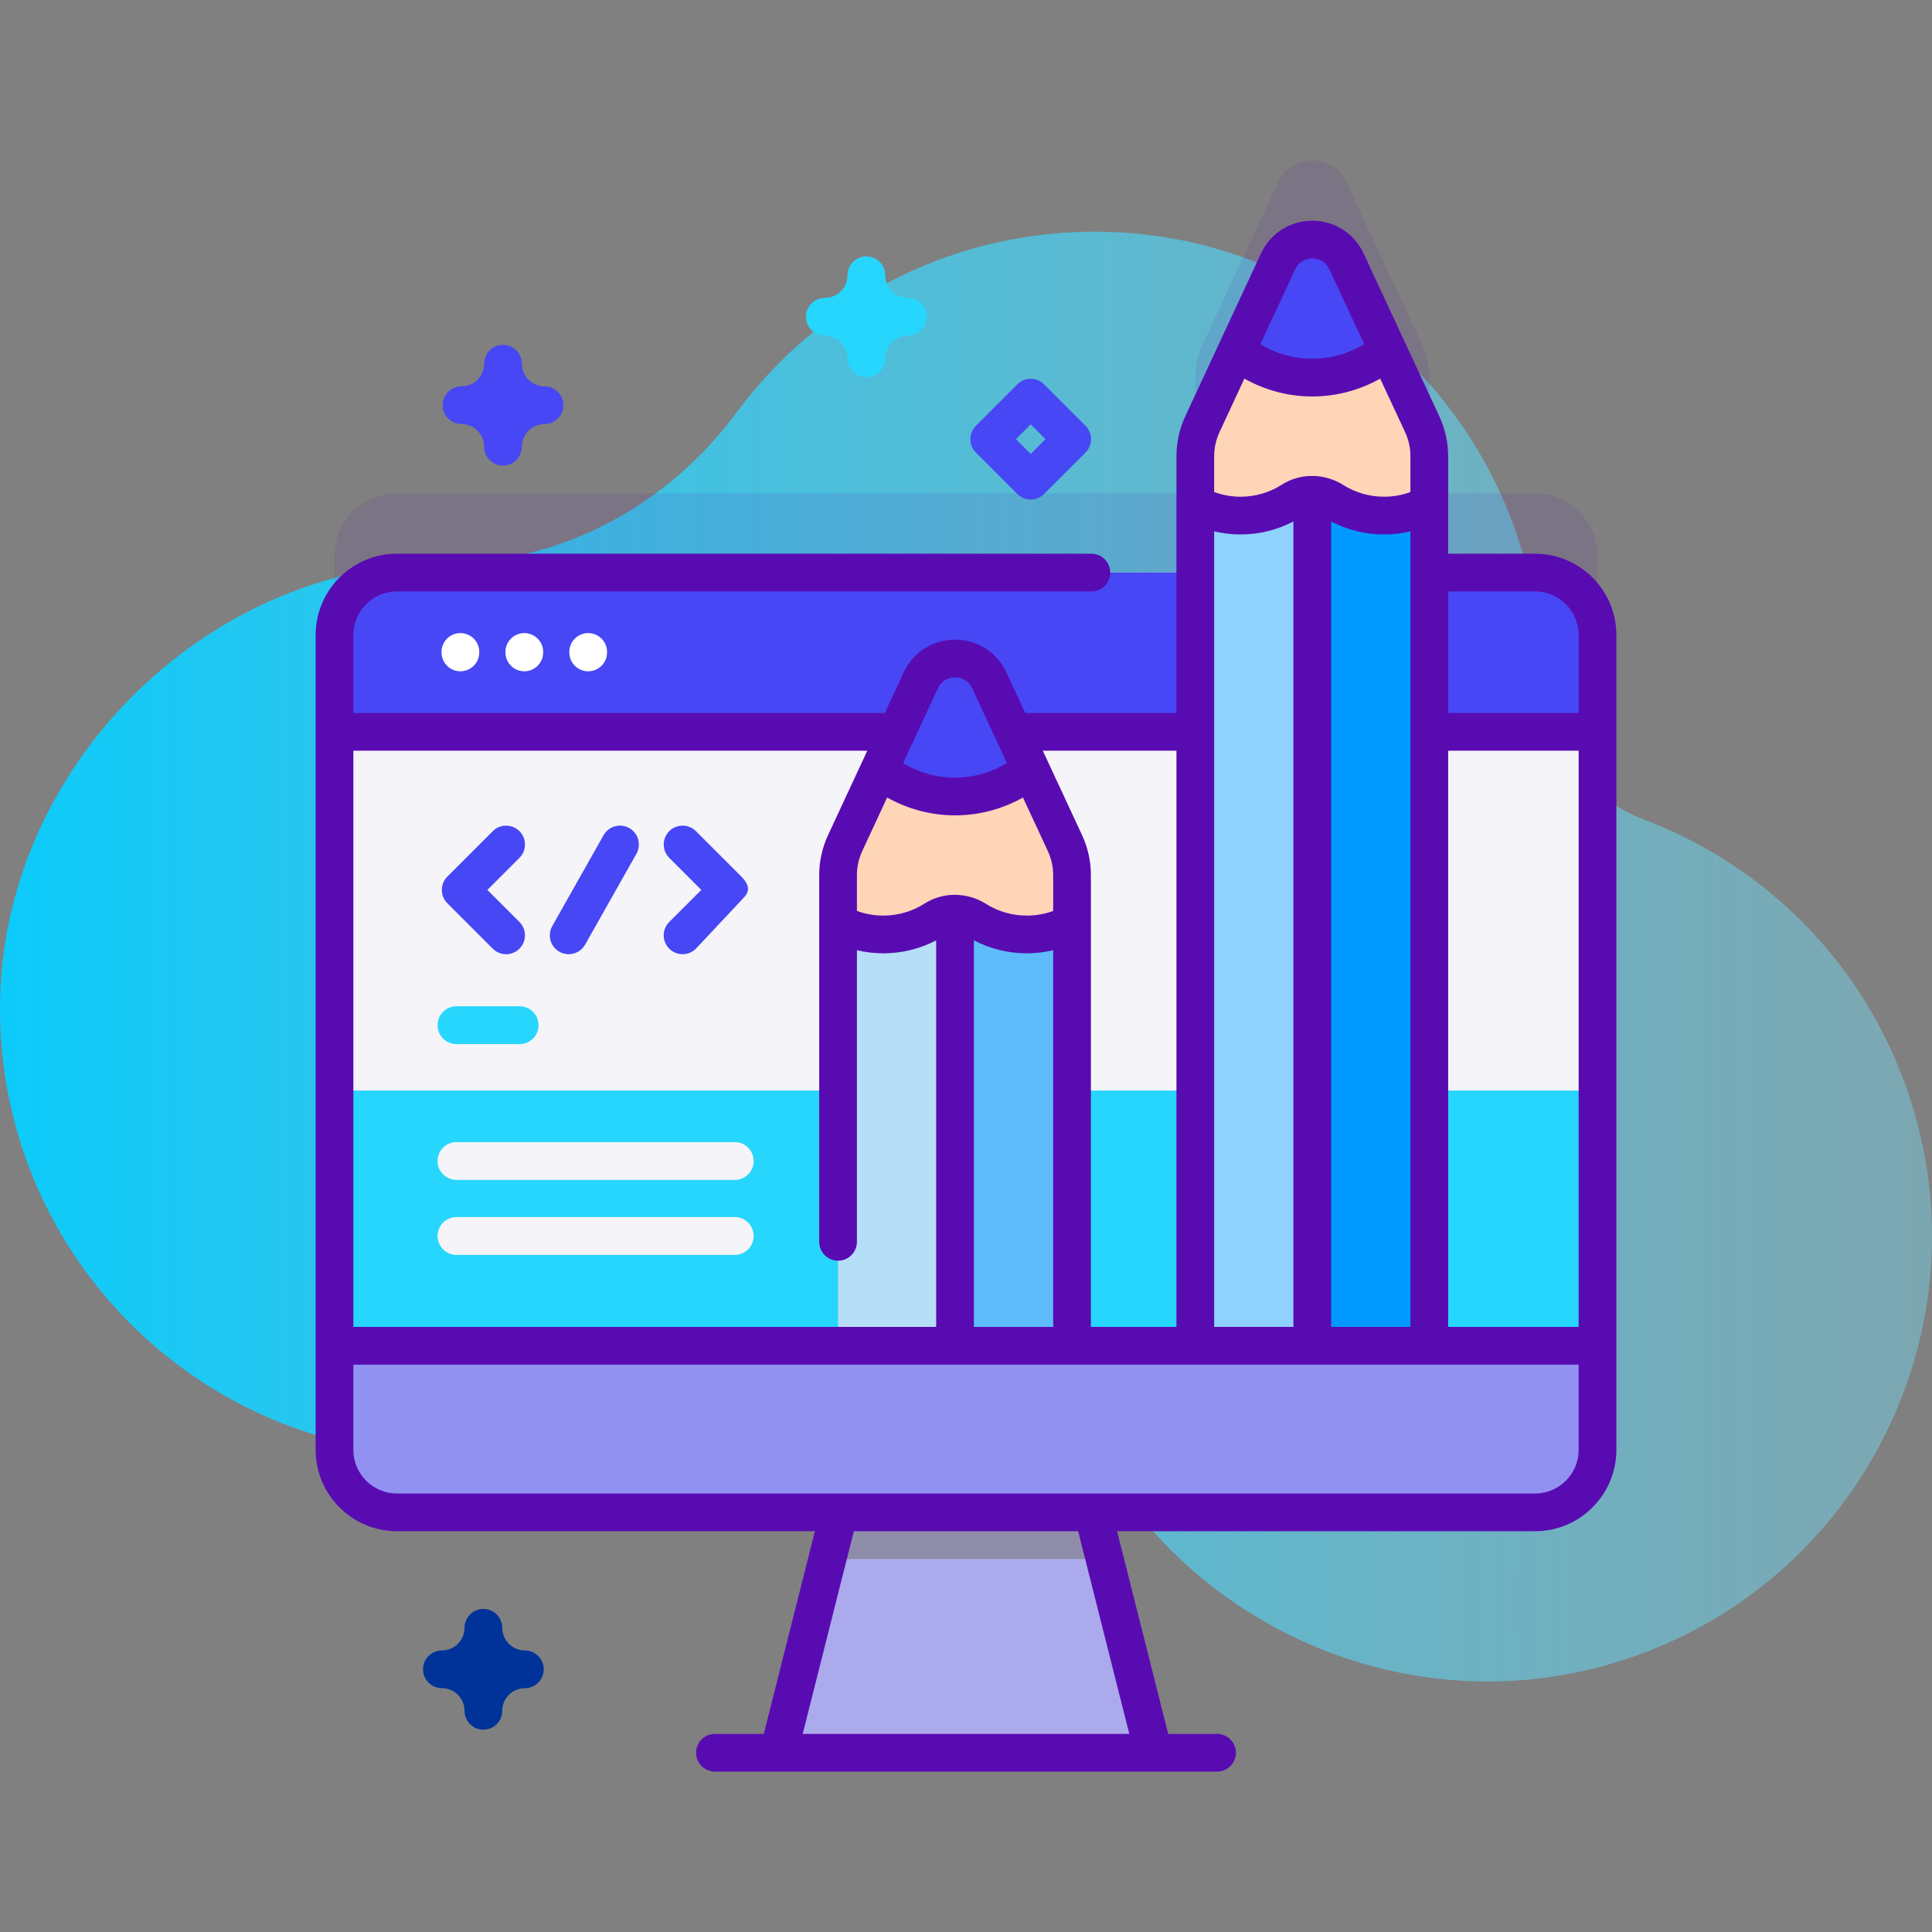<svg width="256" height="256" viewBox="0 0 256 256" fill="none" xmlns="http://www.w3.org/2000/svg">
<rect x="0" y="0" width="256" height="256" fill="#808080" stroke="none"/>
<g clip-path="url(#clip0)">
<path d="M252.813 144.71C246.9 127.405 233.744 114.63 217.887 108.609C209.672 105.489 204.214 97.681 204.094 88.894C204.091 88.703 204.088 88.51 204.083 88.317C203.33 56.026 176.339 30.152 144.045 30.707C124.998 31.034 108.151 40.385 97.592 54.667C88.5 66.966 74.347 74.65 59.052 74.641C58.603 74.641 58.154 74.646 57.702 74.656C26.744 75.333 0.419 101.895 0.006 132.858C-0.434 165.823 26.157 192.685 59.022 192.685C84.495 192.685 106.196 176.546 114.465 153.936C116.628 148.02 123.041 144.85 129.106 146.55C129.182 146.572 129.258 146.593 129.334 146.614C134.883 148.146 138.563 153.434 138.109 159.173C137.5 166.865 138.399 174.801 141.008 182.571C151.268 213.139 184.602 229.914 215.254 219.911C246.61 209.679 263.444 175.819 252.813 144.71Z" fill="url(#paint0_linear)"/>
<path opacity="0.1" d="M203.396 65.366H189.386V49.937C189.386 48.48 189.067 47.041 188.453 45.719L178.42 24.142C176.63 20.287 171.144 20.287 169.354 24.142L159.316 45.718C158.701 47.04 158.382 48.48 158.382 49.937V65.365H52.603C48.029 65.365 44.322 69.073 44.322 73.648V181.615C44.322 186.189 48.029 189.897 52.603 189.897H203.396C207.97 189.897 211.678 186.189 211.678 181.615V73.648C211.678 69.074 207.97 65.366 203.396 65.366Z" fill="#590BB2"/>
<path d="M152.845 232.251H103.155L109.631 206.577L113.092 192.863H142.908L146.369 206.577L152.845 232.251Z" fill="#AAAAEC"/>
<path d="M146.369 206.577H109.63L113.091 192.863H142.908L146.369 206.577Z" fill="#8E8CA8"/>
<path d="M203.396 200.398H52.604C48.03 200.398 44.322 196.69 44.322 192.116V84.15C44.322 79.576 48.029 75.867 52.604 75.867H203.396C207.97 75.867 211.679 79.575 211.679 84.15V192.116C211.678 196.69 207.97 200.398 203.396 200.398Z" fill="#F5F4F9"/>
<path d="M44.322 144.502V192.116C44.322 196.69 48.029 200.398 52.603 200.398H203.396C207.97 200.398 211.678 196.69 211.678 192.116V144.502H44.322Z" fill="#27D6FD"/>
<path d="M211.678 96.971V84.149C211.678 79.575 207.97 75.867 203.396 75.867H52.603C48.029 75.867 44.321 79.575 44.321 84.149V96.971H211.678Z" fill="#4747F5"/>
<path d="M44.322 178.322V192.116C44.322 196.69 48.029 200.399 52.604 200.399H203.396C207.97 200.399 211.679 196.691 211.679 192.116V178.322H44.322Z" fill="#9191F1"/>
<path d="M97.361 156.344H60.486C59.103 156.344 57.981 155.223 57.981 153.84C57.981 152.457 59.102 151.335 60.486 151.335H97.361C98.743 151.335 99.865 152.457 99.865 153.84C99.865 155.223 98.743 156.344 97.361 156.344Z" fill="#F5F4F9"/>
<path d="M68.858 138.346H60.486C59.102 138.346 57.981 137.225 57.981 135.842C57.981 134.459 59.102 133.337 60.486 133.337H68.858C70.24 133.337 71.362 134.459 71.362 135.842C71.362 137.225 70.241 138.346 68.858 138.346Z" fill="#27D6FD"/>
<path d="M97.361 166.277H60.486C59.103 166.277 57.981 165.156 57.981 163.773C57.981 162.39 59.102 161.268 60.486 161.268H97.361C98.743 161.268 99.865 162.39 99.865 163.773C99.865 165.156 98.743 166.277 97.361 166.277Z" fill="#F5F4F9"/>
<path d="M67.061 126.437C66.422 126.437 65.781 126.193 65.294 125.705L59.276 119.687C58.3 118.71 58.3 117.127 59.276 116.151L65.294 110.133C66.269 109.157 67.854 109.157 68.829 110.133C69.806 111.109 69.806 112.692 68.829 113.669L64.579 117.919L68.829 122.169C69.806 123.145 69.806 124.728 68.829 125.705C68.341 126.193 67.701 126.437 67.061 126.437Z" fill="#4747F5"/>
<path d="M90.445 126.437C89.805 126.437 89.165 126.193 88.677 125.705C87.701 124.728 87.701 123.145 88.677 122.169L92.927 117.919L88.677 113.669C87.701 112.692 87.701 111.109 88.677 110.133C89.653 109.157 91.237 109.157 92.213 110.133L98.231 116.151C99.207 117.127 99.477 118.024 98.5 119L92.213 125.705C91.725 126.193 91.085 126.437 90.445 126.437Z" fill="#4747F5"/>
<path d="M75.353 126.437C74.936 126.437 74.514 126.333 74.126 126.114C72.923 125.435 72.499 123.91 73.178 122.707L79.975 110.671C80.653 109.469 82.179 109.045 83.38 109.723C84.583 110.402 85.007 111.927 84.329 113.13L77.532 125.166C77.073 125.98 76.225 126.437 75.353 126.437Z" fill="#4747F5"/>
<path d="M169.354 34.644L159.316 56.22C158.701 57.541 158.383 58.981 158.383 60.438V178.322H189.386V60.438C189.386 58.981 189.068 57.542 188.454 56.221L178.42 34.644C176.629 30.789 171.144 30.789 169.354 34.644Z" fill="#0099FF"/>
<path d="M158.383 63.312H173.885V178.322H158.383V63.312Z" fill="#8FD2FF"/>
<path d="M169.354 34.644L159.316 56.22C158.701 57.541 158.383 58.981 158.383 60.438V66.812C160.168 67.772 162.213 68.317 164.383 68.317C166.889 68.317 169.226 67.587 171.191 66.33C172.849 65.269 174.981 65.321 176.646 66.372C178.597 67.603 180.909 68.317 183.39 68.317C185.56 68.317 187.6 67.772 189.385 66.812V60.438C189.385 58.981 189.067 57.542 188.453 56.221L178.42 34.644C176.629 30.789 171.144 30.789 169.354 34.644Z" fill="#FFD5B8"/>
<path d="M169.354 34.644L163.863 46.455C166.599 48.69 170.084 50.036 173.885 50.036C177.69 50.036 181.18 48.691 183.911 46.45L178.42 34.644C176.629 30.789 171.144 30.789 169.354 34.644Z" fill="#4747F5"/>
<path d="M122.017 90.149L111.979 111.725C111.364 113.046 111.046 114.486 111.046 115.943V178.322H142.048V115.943C142.048 114.486 141.73 113.047 141.116 111.726L131.083 90.149C129.292 86.294 123.807 86.294 122.017 90.149Z" fill="#5FBCFB"/>
<path d="M111.046 118.816H126.547V178.322H111.046V118.816Z" fill="#B7DEF8"/>
<path d="M122.017 90.149L111.979 111.725C111.364 113.046 111.046 114.486 111.046 115.943V122.317C112.831 123.277 114.876 123.822 117.046 123.822C119.551 123.822 121.889 123.092 123.854 121.835C125.512 120.774 127.644 120.826 129.309 121.877C131.26 123.108 133.572 123.822 136.053 123.822C138.223 123.822 140.263 123.277 142.048 122.317V115.943C142.048 114.486 141.729 113.047 141.115 111.726L131.082 90.149C129.292 86.294 123.807 86.294 122.017 90.149Z" fill="#FFD5B8"/>
<path d="M122.017 90.149L116.526 101.96C119.262 104.195 122.746 105.54 126.547 105.54C130.352 105.54 133.842 104.195 136.573 101.955L131.083 90.149C129.292 86.294 123.807 86.294 122.017 90.149Z" fill="#4747F5"/>
<path d="M58.505 86.387V86.451C58.505 87.831 59.624 88.951 61.005 88.951C62.386 88.951 63.505 87.831 63.505 86.451V86.387C63.505 85.007 62.386 83.887 61.005 83.887C59.624 83.887 58.505 85.007 58.505 86.387Z" fill="white"/>
<path d="M66.972 86.387V86.451C66.972 87.831 68.091 88.951 69.472 88.951C70.853 88.951 71.972 87.831 71.972 86.451V86.387C71.972 85.007 70.853 83.887 69.472 83.887C68.091 83.887 66.972 85.007 66.972 86.387Z" fill="white"/>
<path d="M75.438 86.387V86.451C75.438 87.831 76.557 88.951 77.938 88.951C79.319 88.951 80.438 87.831 80.438 86.451V86.387C80.438 85.007 79.319 83.887 77.938 83.887C76.557 83.887 75.438 85.007 75.438 86.387Z" fill="white"/>
<path d="M203.396 73.367H191.887V60.439C191.887 58.63 191.484 56.807 190.722 55.168L180.687 33.588C179.443 30.912 176.837 29.25 173.886 29.25C170.935 29.25 168.329 30.913 167.084 33.588L157.05 55.169C156.288 56.808 155.885 58.63 155.885 60.44V94.472H135.85L133.349 89.094C132.105 86.418 129.499 84.756 126.548 84.756C123.597 84.756 120.991 86.418 119.746 89.094L117.245 94.472H46.822V84.15C46.822 80.962 49.416 78.368 52.603 78.368H144.612C145.993 78.368 147.112 77.248 147.112 75.868C147.112 74.487 145.993 73.368 144.612 73.368H52.603C46.658 73.368 41.822 78.204 41.822 84.15V192.116C41.822 198.061 46.658 202.898 52.603 202.898H107.981L101.206 229.749H94.733C93.352 229.749 92.233 230.869 92.233 232.249C92.233 233.63 93.352 234.749 94.733 234.749H161.267C162.648 234.749 163.767 233.63 163.767 232.249C163.767 230.869 162.648 229.749 161.267 229.749H154.794L148.018 202.898H203.396C209.342 202.898 214.178 198.061 214.178 192.116V84.149C214.178 78.204 209.342 73.367 203.396 73.367ZM176.384 175.822V69.097C178.539 70.223 180.936 70.817 183.39 70.817C184.57 70.817 185.745 70.674 186.888 70.403V175.822H176.384ZM160.885 175.822V70.404C162.028 70.674 163.203 70.817 164.384 70.817C166.837 70.817 169.23 70.222 171.384 69.097V175.822H160.885ZM191.887 99.471H209.178V175.821H191.887V99.471ZM203.396 78.367C206.585 78.367 209.178 80.961 209.178 84.149V94.471H191.887V78.367H203.396ZM171.618 35.697C172.243 34.355 173.512 34.251 173.886 34.251C174.26 34.251 175.529 34.355 176.153 35.697L180.762 45.607C178.696 46.853 176.316 47.535 173.884 47.535C171.419 47.535 169.078 46.868 167.008 45.611L171.618 35.697ZM161.584 57.276L164.889 50.169C167.623 51.709 170.728 52.535 173.884 52.535C177.046 52.535 180.152 51.708 182.883 50.169L186.188 57.276C186.645 58.26 186.887 59.353 186.887 60.439V65.198C185.774 65.606 184.604 65.817 183.389 65.817C181.467 65.817 179.596 65.278 177.98 64.257C175.475 62.676 172.282 62.663 169.843 64.224C168.214 65.266 166.327 65.817 164.383 65.817C163.186 65.817 161.999 65.602 160.885 65.195V60.438C160.885 59.353 161.127 58.26 161.584 57.276ZM155.885 99.471V175.821H144.55V115.944C144.55 114.135 144.147 112.313 143.385 110.673L138.176 99.471H155.885ZM129.047 175.822V124.602C131.201 125.727 133.598 126.321 136.053 126.321C137.233 126.321 138.408 126.178 139.55 125.908V175.821L129.047 175.822ZM114.247 112.781L117.551 105.675C120.286 107.214 123.39 108.04 126.546 108.04C129.708 108.04 132.814 107.214 135.545 105.675L138.85 112.782C139.308 113.766 139.55 114.859 139.55 115.944V120.703C138.438 121.112 137.267 121.322 136.052 121.322C134.129 121.322 132.258 120.783 130.643 119.763C128.137 118.182 124.944 118.169 122.506 119.729C120.877 120.771 118.989 121.322 117.046 121.322C115.849 121.322 114.662 121.107 113.547 120.701V115.945C113.547 114.859 113.789 113.765 114.247 112.781ZM124.281 91.201C124.905 89.859 126.174 89.755 126.548 89.755C126.922 89.755 128.192 89.859 128.815 91.201L133.424 101.112C131.358 102.358 128.978 103.04 126.546 103.04C124.082 103.04 121.74 102.374 119.67 101.117L124.281 91.201ZM114.922 99.471L109.713 110.673C108.951 112.313 108.547 114.135 108.547 115.944V164.55C108.547 165.93 109.666 167.05 111.047 167.05C112.428 167.05 113.547 165.93 113.547 164.55V125.908C114.69 126.178 115.865 126.321 117.046 126.321C119.499 126.321 121.893 125.726 124.047 124.601V175.821H46.822V99.471H114.922ZM149.637 229.749H106.362L113.137 202.898H142.862L149.637 229.749ZM203.396 197.898H52.603C49.415 197.898 46.822 195.304 46.822 192.115V180.822H209.179V192.115C209.178 195.304 206.585 197.898 203.396 197.898Z" fill="#590BB2"/>
<path d="M136.573 66.19C135.933 66.19 135.293 65.946 134.805 65.458L129.308 59.96C128.331 58.984 128.331 57.401 129.308 56.425L134.805 50.927C135.781 49.951 137.365 49.951 138.34 50.927L143.838 56.425C144.814 57.401 144.814 58.984 143.838 59.96L138.34 65.458C137.852 65.946 137.212 66.19 136.573 66.19ZM134.611 58.192L136.573 60.154L138.535 58.192L136.573 56.23L134.611 58.192Z" fill="#4747F5"/>
<path d="M64.052 229.19C62.672 229.19 61.553 228.07 61.553 226.69C61.553 225.037 60.208 223.692 58.555 223.692C57.174 223.692 56.055 222.573 56.055 221.192C56.055 219.812 57.174 218.692 58.555 218.692C60.208 218.692 61.553 217.348 61.553 215.695C61.553 214.314 62.672 213.195 64.052 213.195C65.433 213.195 66.552 214.314 66.552 215.695C66.552 217.348 67.897 218.692 69.55 218.692C70.931 218.692 72.05 219.812 72.05 221.192C72.05 222.573 70.931 223.692 69.55 223.692C67.897 223.692 66.552 225.037 66.552 226.69C66.552 228.071 65.433 229.19 64.052 229.19Z" fill="#003399"/>
<path d="M114.799 49.969C113.418 49.969 112.299 48.85 112.299 47.469C112.299 45.816 110.955 44.472 109.302 44.472C107.921 44.472 106.802 43.352 106.802 41.972C106.802 40.592 107.921 39.472 109.302 39.472C110.955 39.472 112.299 38.127 112.299 36.474C112.299 35.094 113.418 33.974 114.799 33.974C116.18 33.974 117.299 35.094 117.299 36.474C117.299 38.127 118.644 39.472 120.297 39.472C121.678 39.472 122.797 40.592 122.797 41.972C122.797 43.352 121.678 44.472 120.297 44.472C118.644 44.472 117.299 45.816 117.299 47.469C117.299 48.85 116.18 49.969 114.799 49.969Z" fill="#27D6FD"/>
<path d="M66.65 61.69C65.269 61.69 64.15 60.57 64.15 59.19C64.15 57.536 62.806 56.192 61.153 56.192C59.772 56.192 58.653 55.072 58.653 53.692C58.653 52.312 59.772 51.192 61.153 51.192C62.806 51.192 64.15 49.847 64.15 48.194C64.15 46.814 65.269 45.694 66.65 45.694C68.031 45.694 69.15 46.814 69.15 48.194C69.15 49.847 70.495 51.192 72.148 51.192C73.529 51.192 74.648 52.312 74.648 53.692C74.648 55.072 73.529 56.192 72.148 56.192C70.495 56.192 69.15 57.536 69.15 59.19C69.15 60.57 68.031 61.69 66.65 61.69Z" fill="#4747F5"/>
</g>
<defs>
<linearGradient id="paint0_linear" x1="-16.5" y1="127" x2="288.5" y2="127" gradientUnits="userSpaceOnUse">
<stop offset="0.001" stop-color="#00CCFF"/>
<stop offset="1" stop-color="#84E6FE" stop-opacity="0.32"/>
</linearGradient>
<clipPath id="clip0">
<rect width="256" height="256" fill="white"/>
</clipPath>
</defs>
</svg>
